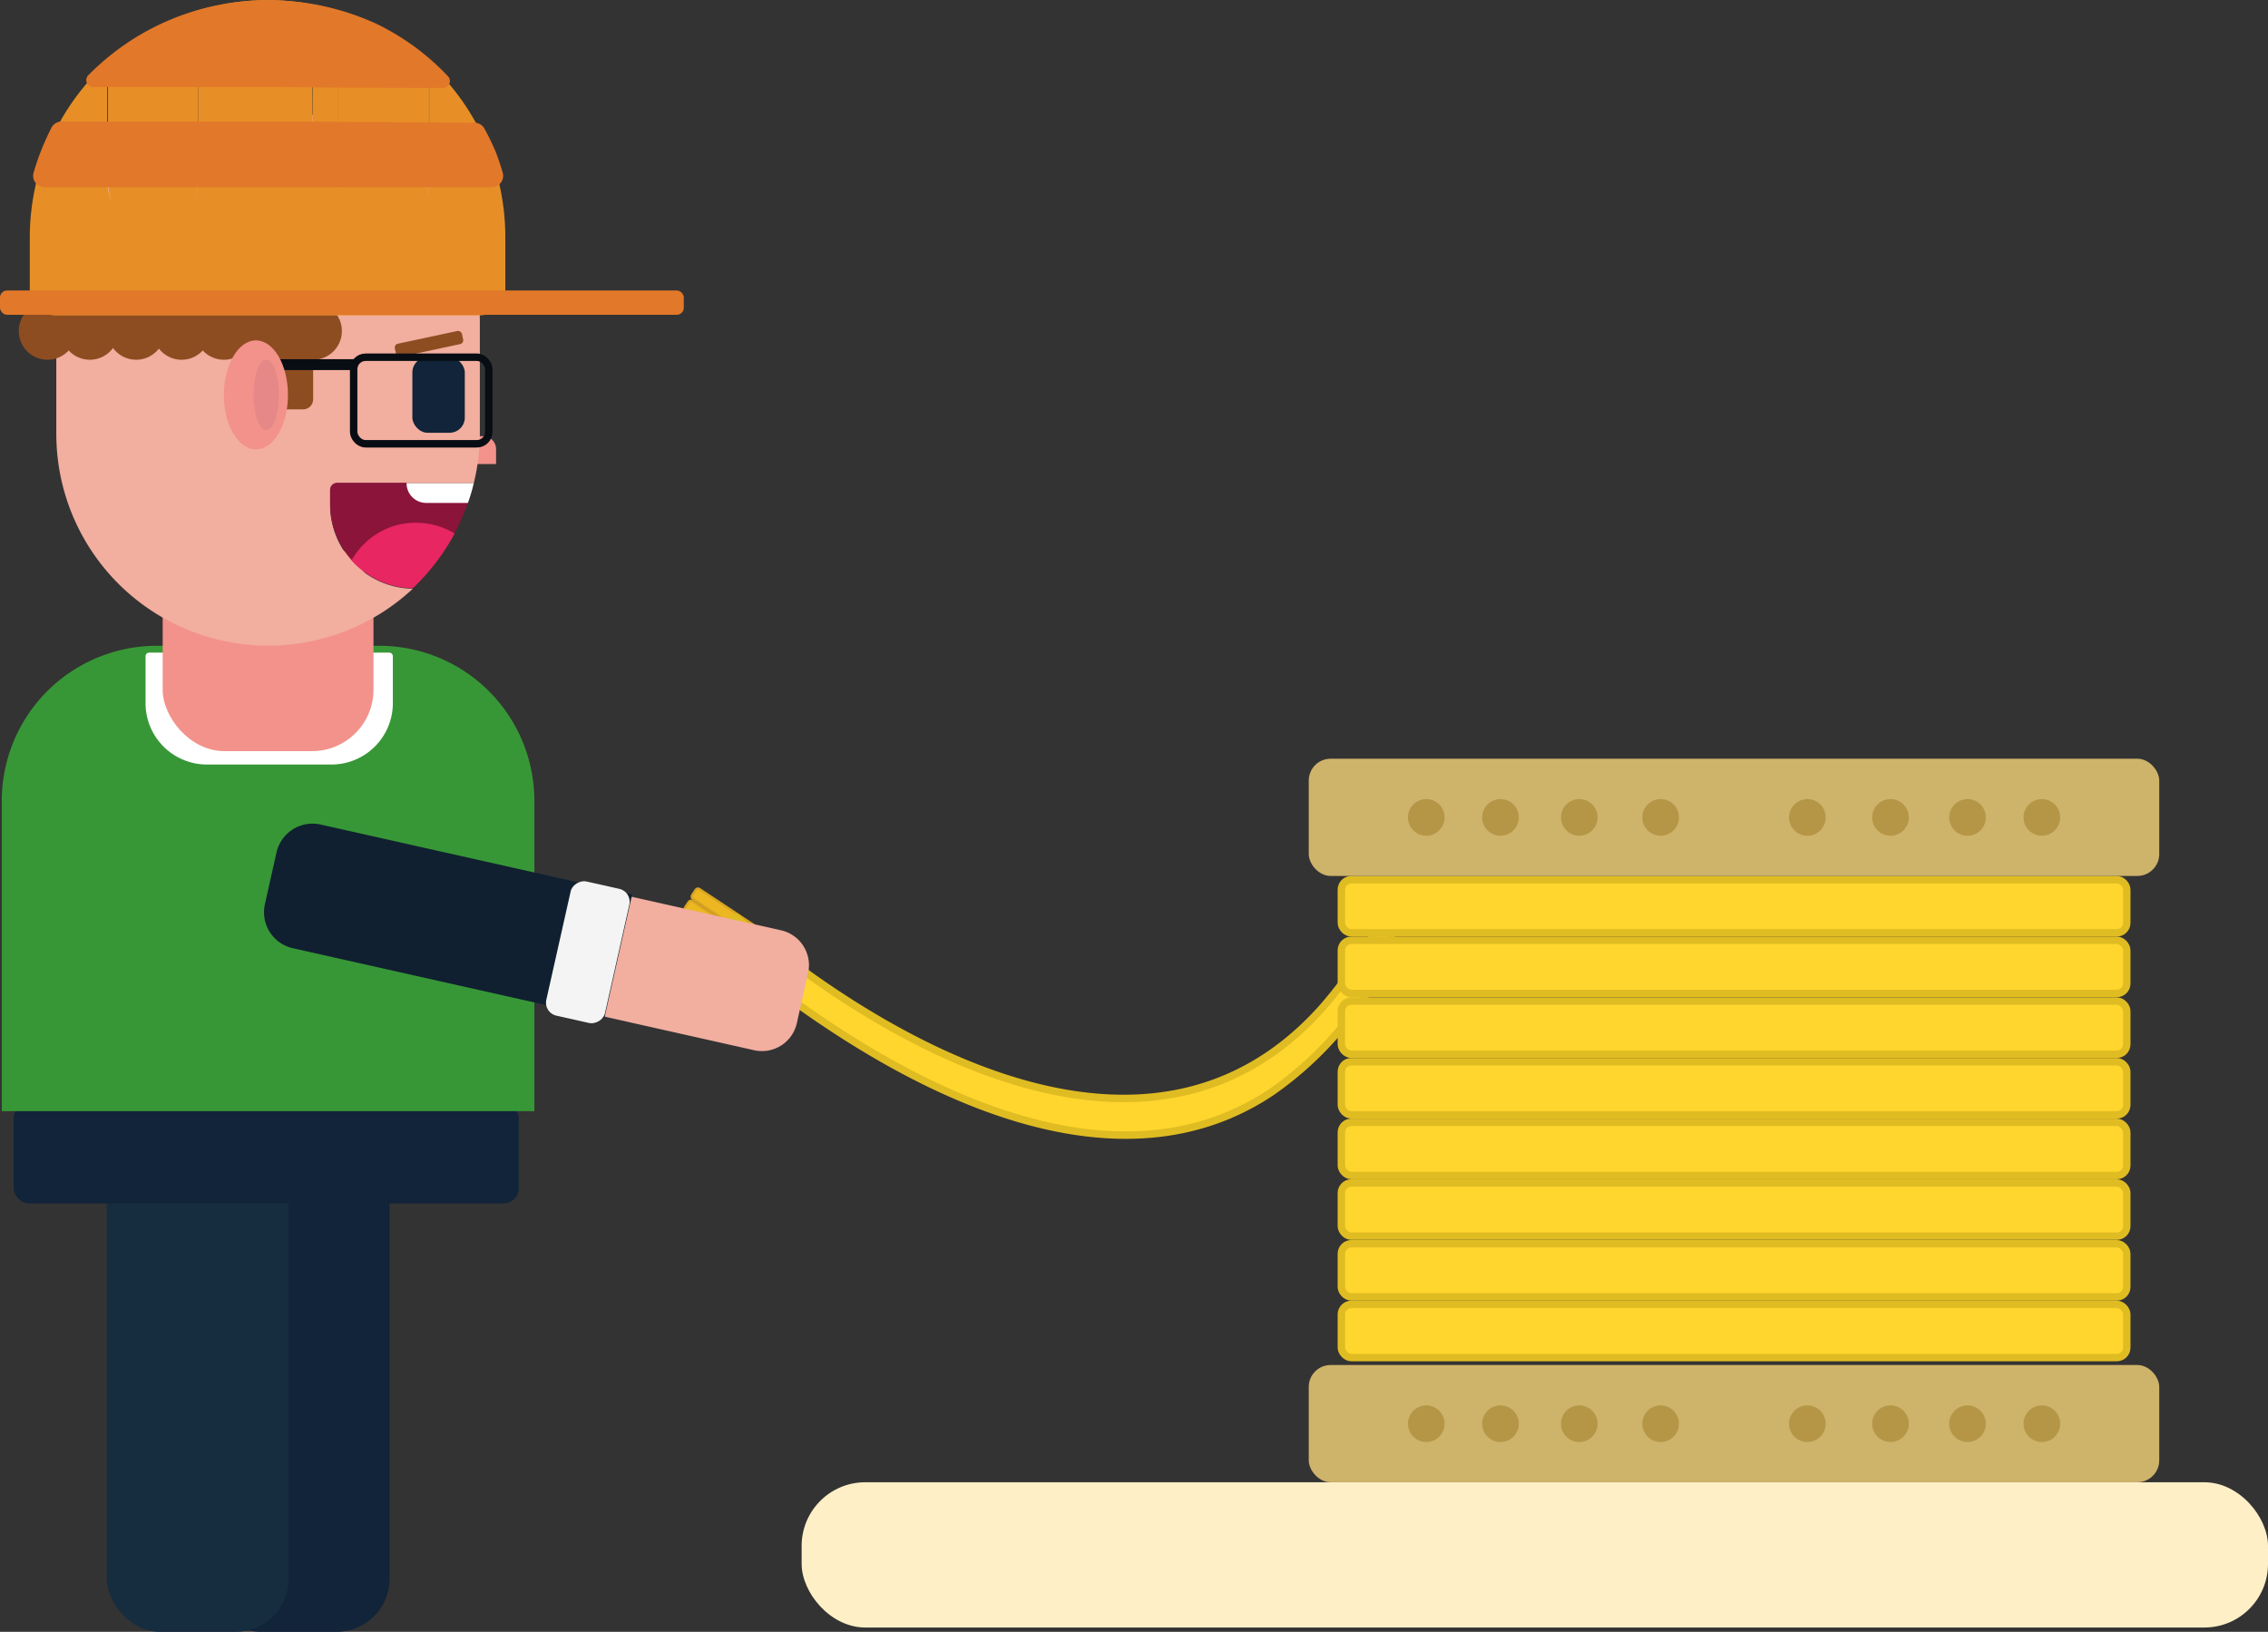 <svg xmlns="http://www.w3.org/2000/svg" viewBox="0 0 152.24 109.54"><rect x="0" y="0" width="152.24" height="109.54" fill="#333333" stroke="none"/><defs><style>.cls-1{fill:#edb722;stroke:#d8a421;stroke-width:0.15px;}.cls-1,.cls-15,.cls-2{stroke-miterlimit:10;}.cls-2{fill:#ffd62d;stroke:#e0bc23;}.cls-15,.cls-2{stroke-width:0.5px;}.cls-3{fill:#ceb36a;}.cls-4{fill:#b59647;}.cls-5{fill:#112439;}.cls-6{fill:#162c3f;}.cls-7{fill:#379736;}.cls-8{fill:#fff;}.cls-9{fill:#f2928b;}.cls-10{fill:#f2ae9f;}.cls-11{fill:#8b143a;}.cls-12{fill:#8e4d21;}.cls-13{fill:#e78f26;}.cls-14{fill:#e27829;}.cls-15{fill:none;stroke:#080d13;}.cls-16{fill:#080d13;}.cls-17{fill:#102030;}.cls-18{fill:#f4f4f4;}.cls-19{fill:#e58887;}.cls-20{fill:#e72662;}.cls-21{fill:#ffefc7;}</style></defs><title>Tipofabricacion_1</title><g id="Capa_2" data-name="Capa 2"><g id="Capa_7" data-name="Capa 7"><rect class="cls-1" x="45.14" y="62.52" width="4.92" height="0.8" rx="0.18" transform="translate(42.69 -15.83) rotate(33.54)"/><rect class="cls-1" x="45.7" y="61.68" width="4.92" height="0.8" rx="0.18" transform="translate(42.32 -16.27) rotate(33.54)"/><rect class="cls-1" x="46.17" y="60.87" width="4.92" height="0.8" rx="0.18" transform="translate(41.95 -16.67) rotate(33.54)"/><path class="cls-2" d="M85.33,73.32c-14.79,9.87-35.09-8.8-35.88-8.93a.52.52,0,0,1-.4-.26,1.11,1.11,0,0,1-.17-.63v-1c0-.5.25-.89.57-.89C52,63.85,74.63,83.34,88.69,67.73a27.52,27.52,0,0,0,4.09-6.11.46.46,0,0,1,.4.26,1.11,1.11,0,0,1,.17.63,5.43,5.43,0,0,1,0,1,4.88,4.88,0,0,1-1.7,3.3A23.57,23.57,0,0,1,85.33,73.32Z"/><rect class="cls-2" x="90.04" y="59.05" width="52.72" height="3.57" rx="0.67"/><rect class="cls-2" x="90.04" y="63.12" width="52.72" height="3.57" rx="0.67"/><rect class="cls-2" x="90.04" y="67.2" width="52.72" height="3.57" rx="0.67"/><rect class="cls-2" x="90.04" y="71.27" width="52.72" height="3.57" rx="0.67"/><rect class="cls-2" x="90.04" y="75.34" width="52.72" height="3.57" rx="0.67"/><rect class="cls-2" x="90.04" y="79.41" width="52.72" height="3.57" rx="0.67"/><rect class="cls-2" x="90.04" y="83.49" width="52.72" height="3.57" rx="0.67"/><rect class="cls-2" x="90.04" y="87.56" width="52.72" height="3.57" rx="0.67"/><rect class="cls-3" x="87.85" y="50.93" width="57.09" height="7.87" rx="1.47"/><rect class="cls-3" x="87.85" y="91.63" width="57.09" height="7.87" rx="1.47"/><circle class="cls-4" cx="95.74" cy="54.87" r="1.23"/><circle class="cls-4" cx="100.72" cy="54.87" r="1.23"/><circle class="cls-4" cx="106.01" cy="54.87" r="1.23"/><circle class="cls-4" cx="111.47" cy="54.87" r="1.23"/><circle class="cls-4" cx="121.32" cy="54.87" r="1.23"/><circle class="cls-4" cx="126.9" cy="54.87" r="1.23"/><circle class="cls-4" cx="132.07" cy="54.87" r="1.23"/><circle class="cls-4" cx="137.06" cy="54.87" r="1.23"/><circle class="cls-4" cx="95.74" cy="95.57" r="1.23"/><circle class="cls-4" cx="100.72" cy="95.57" r="1.23"/><circle class="cls-4" cx="106.01" cy="95.57" r="1.23"/><circle class="cls-4" cx="111.47" cy="95.57" r="1.23"/><circle class="cls-4" cx="121.32" cy="95.57" r="1.23"/><circle class="cls-4" cx="126.9" cy="95.57" r="1.23"/><circle class="cls-4" cx="132.07" cy="95.57" r="1.23"/><circle class="cls-4" cx="137.06" cy="95.57" r="1.23"/></g><g id="Capa_8" data-name="Capa 8"><rect class="cls-5" x="13.95" y="75.06" width="12.21" height="34.48" rx="3.56" transform="translate(40.1 184.6) rotate(180)"/><rect class="cls-6" x="7.18" y="75.06" width="12.21" height="34.48" rx="3.56" transform="translate(26.56 184.6) rotate(180)"/><rect class="cls-5" x="0.92" y="74.04" width="33.9" height="6.74" rx="1.01" transform="translate(35.74 154.82) rotate(-180)"/><path class="cls-7" d="M.12,43.34H35.87a0,0,0,0,1,0,0V64.17A10.41,10.41,0,0,1,25.45,74.58H10.54A10.41,10.41,0,0,1,.12,64.17V43.34A0,0,0,0,1,.12,43.34Z" transform="translate(35.99 117.93) rotate(-180)"/><path class="cls-8" d="M13.89,43.85h8.36A4.12,4.12,0,0,1,26.36,48v3.12a.24.24,0,0,1-.24.24H10a.24.24,0,0,1-.24-.24V48A4.12,4.12,0,0,1,13.89,43.85Z" transform="translate(36.13 95.17) rotate(180)"/><rect class="cls-9" x="10.92" y="36.27" width="14.15" height="14.15" rx="4.12" transform="translate(35.99 86.69) rotate(180)"/><path class="cls-9" d="M30.32,29.31h3a0,0,0,0,1,0,0v1a.87.87,0,0,1-.87.87H31.18a.87.87,0,0,1-.87-.87v-1a0,0,0,0,1,0,0Z" transform="translate(63.61 60.46) rotate(-180)"/><path class="cls-10" d="M18,7.39h0A14.22,14.22,0,0,1,32.21,21.61v7.52a13.89,13.89,0,0,1-.41,3.31H22.62a.47.47,0,0,0-.46.46v1a5.63,5.63,0,0,0,5.55,5.62A14.2,14.2,0,0,1,18,43.34h0A14.21,14.21,0,0,1,3.78,29.13V21.61A14.22,14.22,0,0,1,18,7.39Z"/><path class="cls-11" d="M22.16,33.87v-1a.47.47,0,0,1,.46-.46h4.67a1.32,1.32,0,0,0,1.32,1.32h2.8a14.19,14.19,0,0,1-3.7,5.73A5.63,5.63,0,0,1,22.16,33.87Z"/><path class="cls-8" d="M27.29,32.44H31.8a11.79,11.79,0,0,1-.39,1.32h-2.8A1.32,1.32,0,0,1,27.29,32.44Z"/><rect class="cls-5" x="27.69" y="23.97" width="3.52" height="5.07" rx="1.02" transform="translate(58.89 53.02) rotate(180)"/><rect class="cls-12" x="18.43" y="19.18" width="2.59" height="8.31" rx="0.67" transform="translate(39.45 46.66) rotate(-180)"/><circle class="cls-12" cx="21.02" cy="22.22" r="1.93"/><circle class="cls-12" cx="17.97" cy="22.22" r="1.93"/><circle class="cls-12" cx="15.03" cy="22.22" r="1.93"/><circle class="cls-12" cx="12.19" cy="22.22" r="1.93"/><circle class="cls-12" cx="9.14" cy="22.22" r="1.93"/><circle class="cls-12" cx="6.03" cy="22.22" r="1.93"/><circle class="cls-12" cx="3.19" cy="22.22" r="1.93"/><rect class="cls-12" x="26.49" y="22.64" width="4.61" height="0.9" rx="0.26" transform="translate(61.78 39.65) rotate(167.94)"/><path class="cls-13" d="M7.2,4.18v8a3,3,0,0,0,6.1,0V1.75a3.05,3.05,0,0,0-.18-1A15.8,15.8,0,0,1,15,.29a2.48,2.48,0,0,0,0,.27V11A3,3,0,1,0,21,11V.56a2.48,2.48,0,0,0,0-.27,14.79,14.79,0,0,1,1.88.48,3.2,3.2,0,0,0-.17,1V12.16a3.05,3.05,0,1,0,6.1,0V4.24A15.9,15.9,0,0,1,33.92,16v3.43a1.73,1.73,0,0,1-1.74,1.74H3.75A1.74,1.74,0,0,1,2,19.39V16A15.91,15.91,0,0,1,7.2,4.18Z"/><path class="cls-13" d="M13.3,12.16c0,1.68-1.36,4-3.05,4s-3-2.29-3-4v-8A16,16,0,0,1,13.12.75a3.05,3.05,0,0,1,.18,1Z"/><path class="cls-13" d="M25.75,16.13c-1.69,0-3.05-2.29-3.05-4V1.75a3.2,3.2,0,0,1,.17-1A16,16,0,0,1,28.8,4.24v7.92C28.8,13.84,27.43,16.13,25.75,16.13Z"/><path class="cls-13" d="M21,11c0,1.69-1.37,4.23-3.05,4.23s-3-2.54-3-4.23V.56a2.48,2.48,0,0,1,0-.27,15.87,15.87,0,0,1,6,0,2.48,2.48,0,0,1,0,.27Z"/><rect class="cls-14" y="19.5" width="45.9" height="1.63" rx="0.47" transform="translate(45.9 40.63) rotate(-180)"/><rect class="cls-15" x="23.73" y="23.97" width="9.07" height="5.81" rx="0.8" transform="translate(56.54 53.76) rotate(-180)"/><rect class="cls-16" x="16.95" y="24.11" width="7" height="0.73" rx="0.21" transform="translate(40.9 48.95) rotate(-180)"/><path class="cls-10" d="M42,54.27h3.43a2.4,2.4,0,0,1,2.4,2.4V75.13a0,0,0,0,1,0,0H39.58a0,0,0,0,1,0,0V56.67A2.4,2.4,0,0,1,42,54.27Z" transform="translate(116.39 36.24) rotate(102.65)"/><path class="cls-17" d="M25.59,49.62h8.5a0,0,0,0,1,0,0V71.05a2.48,2.48,0,0,1-2.48,2.48H28.06a2.48,2.48,0,0,1-2.48-2.48V49.62a0,0,0,0,1,0,0Z" transform="translate(96.45 45.95) rotate(102.65)"/><rect class="cls-18" x="35.17" y="61.8" width="9.19" height="4.02" rx="0.88" transform="matrix(-0.22, 0.98, -0.98, -0.22, 110.74, 38.99)"/><ellipse class="cls-9" cx="17.18" cy="26.51" rx="2.15" ry="3.66"/><ellipse class="cls-19" cx="17.87" cy="26.51" rx="0.85" ry="2.36"/><path class="cls-20" d="M30.52,35.81a5.1,5.1,0,0,0-3.92-.55,5,5,0,0,0-3,2.35A5.71,5.71,0,0,0,26,39.2a5.85,5.85,0,0,0,1.71.29,14.77,14.77,0,0,0,2.81-3.68Z"/><path class="cls-14" d="M30.08,5.13a.46.46,0,0,1-.34.77q-5.93,0-11.91-.06c-3.87,0-7.73,0-11.57,0a.46.46,0,0,1-.34-.78A16.83,16.83,0,0,1,13.61.58a17.41,17.41,0,0,1,11.62,1A16.32,16.32,0,0,1,30.08,5.13Z"/><path class="cls-14" d="M32.52,8.64a.76.76,0,0,0-.67-.4L19.71,8.16H4.14a.76.76,0,0,0-.68.4,18.4,18.4,0,0,0-.82,1.86c-.15.4-.27.78-.38,1.15a.77.77,0,0,0,.74,1l16.2,0,13.8,0a.77.77,0,0,0,.74-1c-.13-.44-.28-.9-.47-1.39A16.89,16.89,0,0,0,32.52,8.64Z"/><rect class="cls-21" x="53.81" y="99.5" width="98.43" height="9.75" rx="4.27"/></g></g></svg>